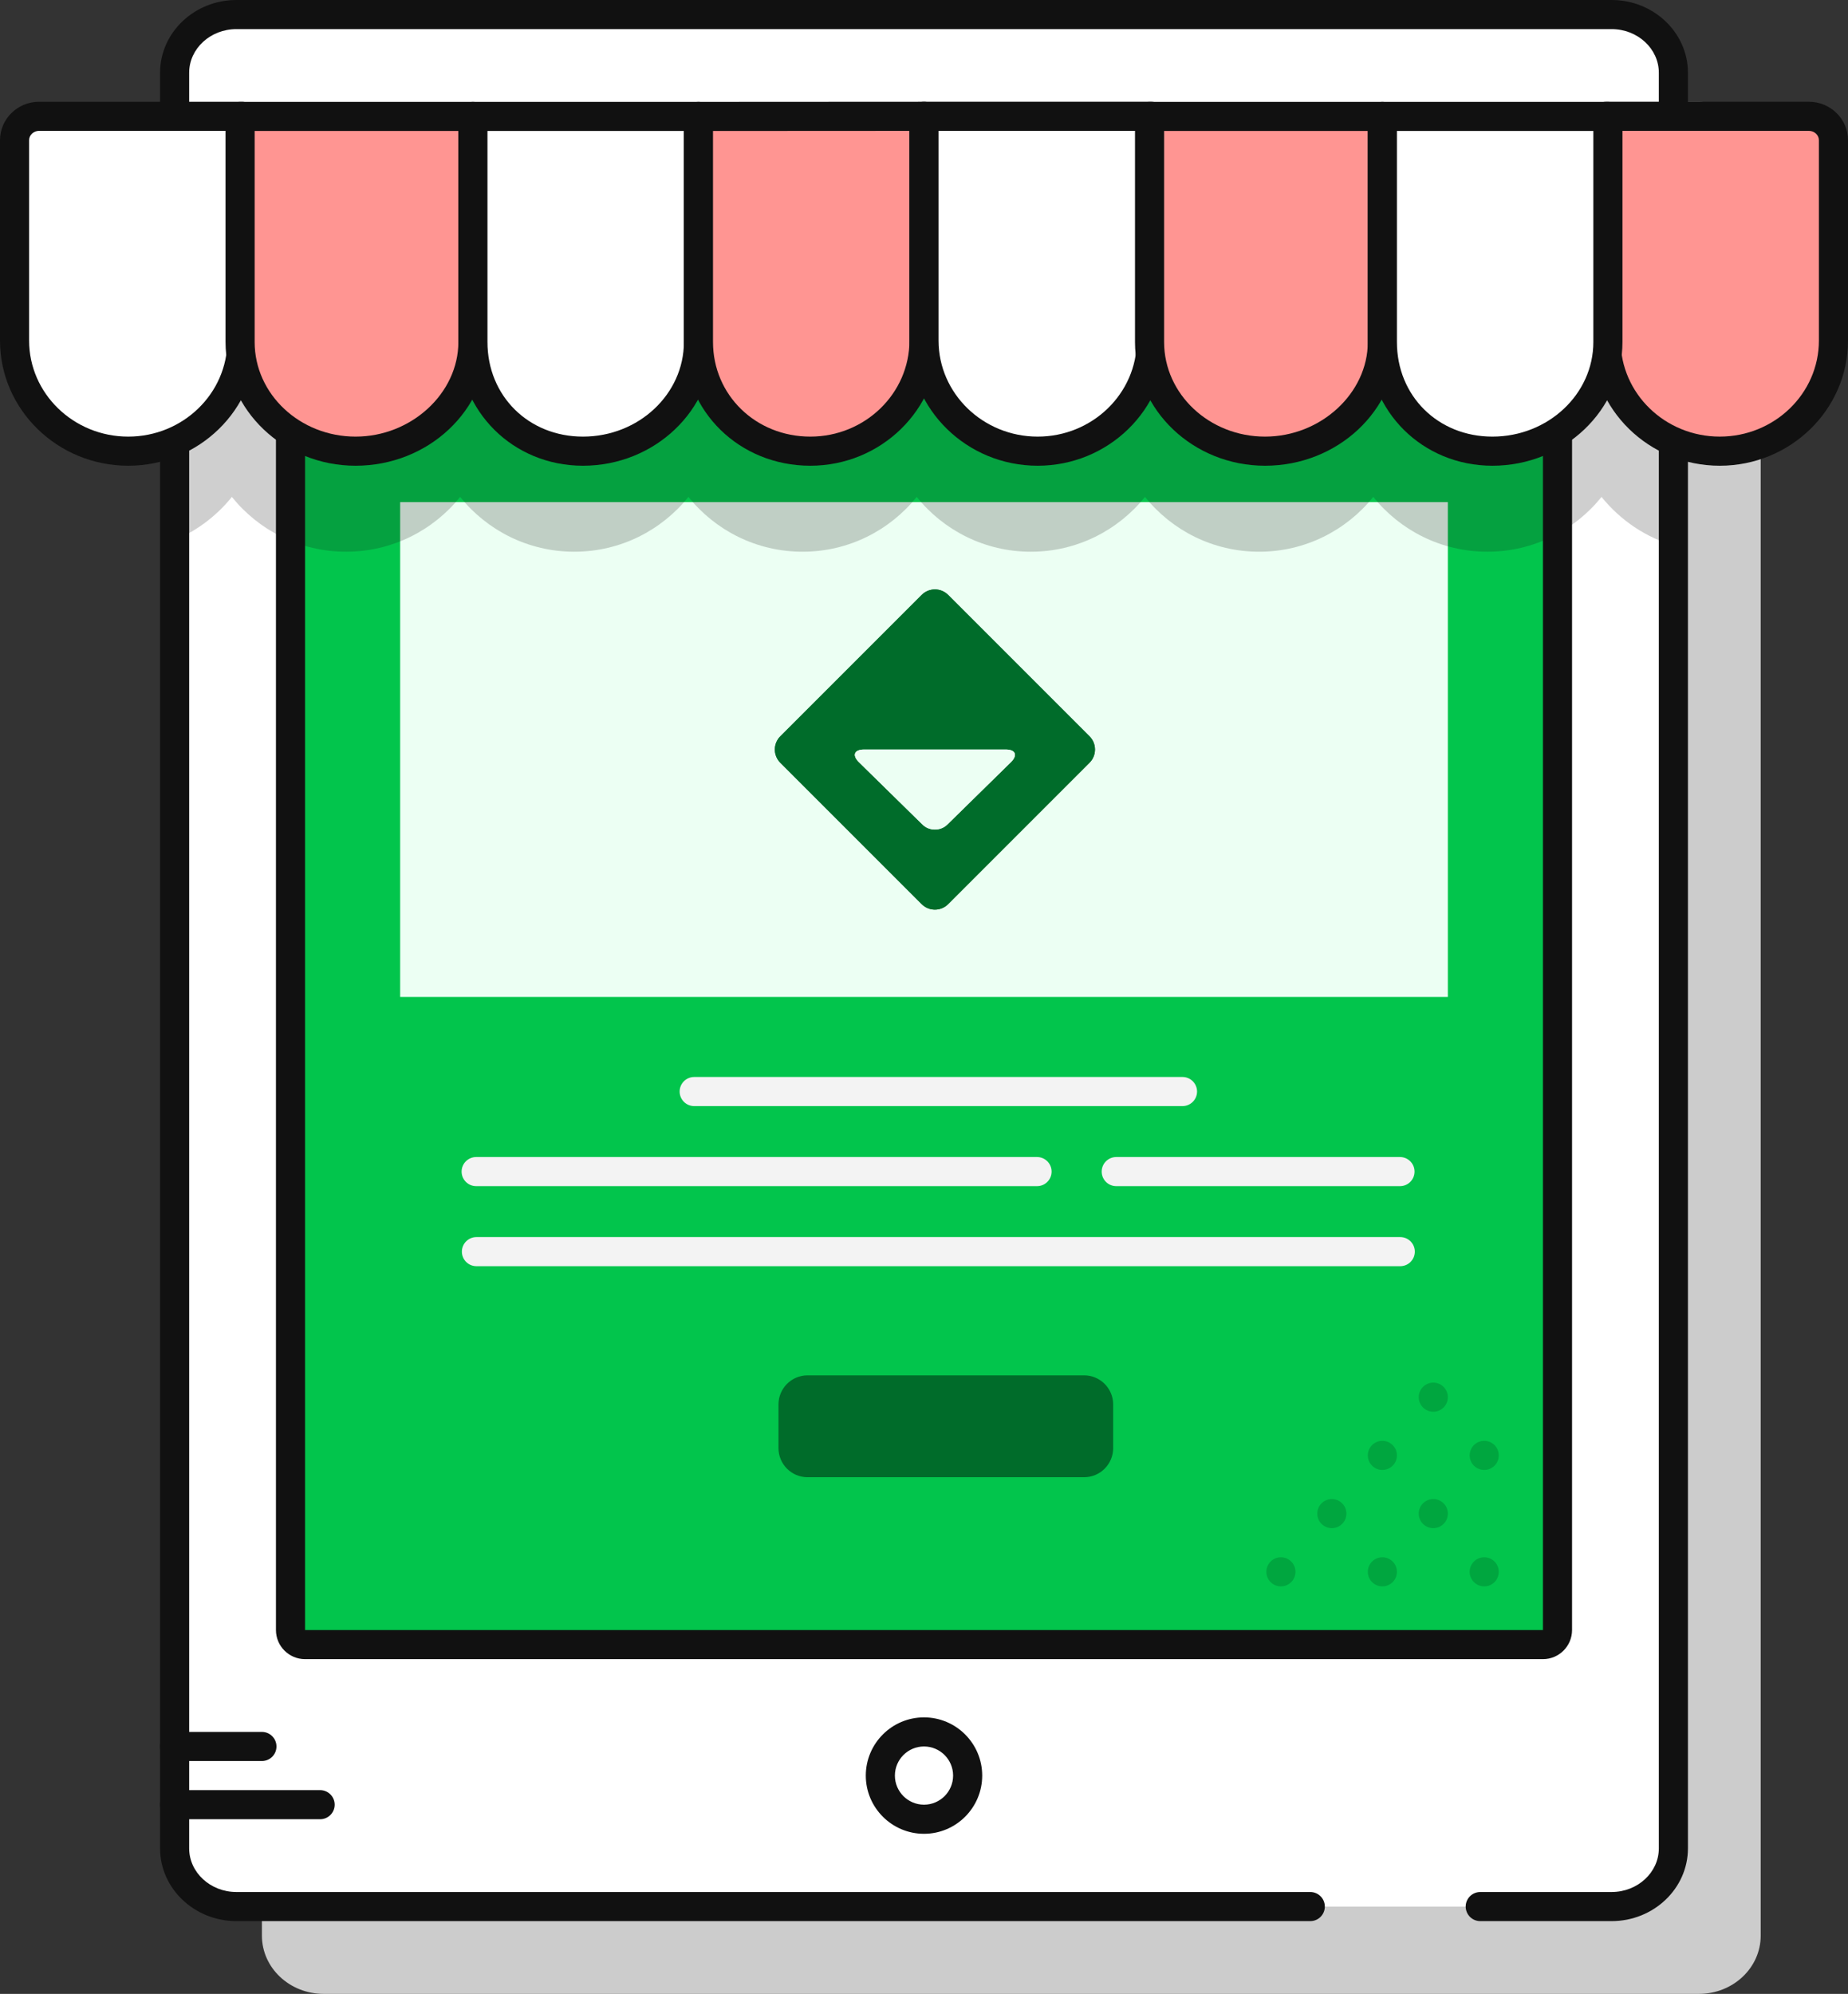 <svg version="1.1" xmlns="http://www.w3.org/2000/svg" xmlns:xlink="http://www.w3.org/1999/xlink" x="0px" y="0px" viewBox="0 0 254 274" style="enable-background:new 0 0 254 274;" xml:space="preserve" class="svg img-responsive">
<rect x="0" y="0" width="254" height="274" fill="#333333" stroke="none"/>
<g id="Layer_1_1_">
	<g>
		<g>
			<g>
				<path style="fill:#CCCCCC;" d="M192.093,274H44.495c-4.692,0-8.495-3.582-8.495-8V22c0-4.418,3.803-8,8.495-8h189.01      c4.692,0,8.495,3.582,8.495,8v244c0,4.418-3.803,8-8.495,8h-18.052"></path>
			</g>
			<g>
				<path style="fill:#FFFFFF;" d="M180.093,262H32.495c-4.692,0-8.495-3.582-8.495-8V10c0-4.418,3.803-8,8.495-8h189.01      C226.197,2,230,5.582,230,10v244c0,4.418-3.803,8-8.495,8h-18.052"></path>
				<path style="fill:#111111;" d="M221.505,264h-18.052c-1.104,0-2-0.896-2-2s0.896-2,2-2h18.052c3.581,0,6.495-2.691,6.495-6V10      c0-3.309-2.914-6-6.495-6H32.495C28.914,4,26,6.691,26,10v244c0,3.309,2.914,6,6.495,6h147.598c1.104,0,2,0.896,2,2      s-0.896,2-2,2H32.495C26.708,264,22,259.514,22,254V10c0-5.514,4.708-10,10.495-10h189.01C227.292,0,232,4.486,232,10v244      C232,259.514,227.292,264,221.505,264z"></path>
			</g>
			<g>
				<circle style="fill:#FFFFFF;" cx="127" cy="244" r="6"></circle>
				<path style="fill:#111111;" d="M127,252c-4.411,0-8-3.589-8-8s3.589-8,8-8s8,3.589,8,8S131.411,252,127,252z M127,240      c-2.206,0-4,1.794-4,4s1.794,4,4,4s4-1.794,4-4S129.206,240,127,240z"></path>
			</g>
			<g>
				<path style="fill:#02C54C;" d="M39.928,224V21c0-2.209,1.791-4,4-4h166.144c2.209,0,4,1.791,4,4v203c0,1.105-0.895,2-2,2H41.928      C40.823,226,39.928,225.105,39.928,224z"></path>
				<path style="fill:#111111;" d="M212.072,228H41.928c-2.206,0-4-1.794-4-4V21c0-3.309,2.691-6,6-6h166.145c3.309,0,6,2.691,6,6      v203C216.072,226.206,214.278,228,212.072,228z M43.928,19c-1.103,0-2,0.897-2,2v203.003L212.072,224V21c0-1.103-0.897-2-2-2      H43.928z"></path>
			</g>
			<g>
				<g>
					<circle style="fill:#00A63F;" cx="204" cy="216" r="2"></circle>
				</g>
				<g>
					<circle style="fill:#00A63F;" cx="204" cy="200" r="2"></circle>
				</g>
				<g>
					<circle style="fill:#00A63F;" cx="197" cy="208" r="2"></circle>
				</g>
				<g>
					<circle style="fill:#00A63F;" cx="197" cy="192" r="2"></circle>
				</g>
				<g>
					<circle style="fill:#00A63F;" cx="190" cy="216" r="2"></circle>
				</g>
				<g>
					<circle style="fill:#00A63F;" cx="190" cy="200" r="2"></circle>
				</g>
				<g>
					<circle style="fill:#00A63F;" cx="183.055" cy="208" r="2"></circle>
				</g>
				<g>
					<circle style="fill:#00A63F;" cx="176.055" cy="216" r="2"></circle>
				</g>
			</g>
		</g>
		<g>
			<path style="fill:#F3F3F3;" d="M162.53,152H95.414c-1.104,0-2-0.896-2-2s0.896-2,2-2h67.116c1.104,0,2,0.896,2,2     S163.635,152,162.53,152z"></path>
		</g>
		<g>
			<path style="fill:#F3F3F3;" d="M192.461,174H65.483c-1.104,0-2-0.896-2-2s0.896-2,2-2h126.978c1.104,0,2,0.896,2,2     S193.565,174,192.461,174z"></path>
		</g>
		<g>
			<path style="fill:#F3F3F3;" d="M142.539,163H65.446c-1.104,0-2-0.896-2-2s0.896-2,2-2h77.093c1.104,0,2,0.896,2,2     S143.644,163,142.539,163z"></path>
		</g>
		<g>
			<path style="fill:#F3F3F3;" d="M192.423,163h-39c-1.104,0-2-0.896-2-2s0.896-2,2-2h39c1.104,0,2,0.896,2,2     S193.527,163,192.423,163z"></path>
		</g>
		<g>
			<g>
				<rect x="55" y="69" style="fill:#ECFFF3;" width="144" height="68"></rect>
			</g>
		</g>
		<g style="opacity:0.2;">
			<path style="fill:#111111;" d="M230.506,36.269c-4.147,1.132-7.76,3.556-10.381,6.815c-3.69-4.588-9.342-7.53-15.688-7.53     c-6.346,0-11.997,2.942-15.688,7.53c-3.69-4.588-9.342-7.53-15.688-7.53c-6.346,0-11.997,2.942-15.688,7.53     c-3.69-4.588-9.342-7.53-15.688-7.53c-6.346,0-11.997,2.942-15.688,7.53c-3.69-4.588-9.342-7.53-15.688-7.53     c-6.346,0-11.997,2.942-15.688,7.53c-3.69-4.588-9.342-7.53-15.688-7.53c-6.346,0-11.997,2.942-15.687,7.53     c-3.69-4.588-9.342-7.53-15.688-7.53s-11.997,2.942-15.688,7.53c-2.187-2.719-5.066-4.852-8.367-6.146v37.496     c3.301-1.293,6.18-3.427,8.367-6.146c3.69,4.588,9.342,7.53,15.688,7.53s11.997-2.942,15.688-7.53     c3.69,4.588,9.342,7.53,15.687,7.53c6.346,0,11.997-2.942,15.688-7.53c3.69,4.588,9.342,7.53,15.688,7.53     c6.346,0,11.997-2.942,15.688-7.53c3.69,4.588,9.342,7.53,15.688,7.53c6.346,0,11.997-2.942,15.688-7.53     c3.69,4.588,9.342,7.53,15.688,7.53c6.346,0,11.997-2.942,15.688-7.53c3.69,4.588,9.342,7.53,15.688,7.53     c6.346,0,11.997-2.942,15.688-7.53c2.592,3.223,6.154,5.629,10.244,6.777"></path>
		</g>
		<g>
			<g>
				<path style="fill:#FFFFFF;" d="M17.625,62L17.625,62C8.996,62,2,55.197,2,46.802c0-10.105,0-21.727,0-27.538      c0-1.815,1.513-3.28,3.378-3.28H33.25v30.815C33.25,55.194,26.254,62,17.625,62z"></path>
			</g>
			<g>
				<path style="fill:#111111;" d="M17.625,64C7.906,64,0,56.285,0,46.802V19.264c0-2.911,2.412-5.28,5.378-5.28H33.25      c1.104,0,2,0.896,2,2v30.814C35.25,56.283,27.344,64,17.625,64z M5.378,17.983c-0.76,0-1.378,0.574-1.378,1.28v27.538      C4,54.079,10.112,60,17.625,60S31.25,54.077,31.25,46.798V17.983H5.378z"></path>
			</g>
			<g>
				<path style="fill:#FF9592;" d="M236.375,62L236.375,62C245.004,62,252,55.197,252,46.802c0-10.105,0-21.727,0-27.538      c0-1.815-1.513-3.28-3.378-3.28H220.75v30.815C220.75,55.194,227.746,62,236.375,62z"></path>
			</g>
			<g>
				<path style="fill:#111111;" d="M236.375,64c-9.719,0-17.625-7.717-17.625-17.202V15.983c0-1.104,0.896-2,2-2h27.872      c2.966,0,5.378,2.369,5.378,5.28v27.538C254,56.285,246.094,64,236.375,64z M222.75,17.983v28.814      c0,7.279,6.112,13.202,13.625,13.202S250,54.079,250,46.802V19.264c0-0.706-0.618-1.28-1.378-1.28H222.75z"></path>
			</g>
			<g>
				<path style="fill:#FF9592;" d="M48.875,62L48.875,62c-8.629,0-15.625-6.803-15.625-15.198c0-13.678,0-30.818,0-30.818H64.5      v30.815C64.5,55.194,57.504,62,48.875,62z"></path>
			</g>
			<g>
				<path style="fill:#111111;" d="M48.875,64C39.019,64,31,56.374,31,47V16c0-1.104,0.896-2,2-2h32c1.104,0,2,0.896,2,2v31      C67,56.374,58.869,64,48.875,64z M35,18v29c0,7.168,6.225,13,13.875,13C56.531,60,63,54.047,63,47V18H35z"></path>
			</g>
			<g>
				<path style="fill:#FFFFFF;" d="M80.125,62L80.125,62C71.496,62,64.5,55.197,64.5,46.802c0-13.678,0-30.818,0-30.818h31.25      v30.815C95.75,55.194,88.754,62,80.125,62z"></path>
			</g>
			<g>
				<path style="fill:#111111;" d="M80.125,64C70.522,64,63,56.532,63,47V16c0-1.104,0.896-2,2-2h31c1.104,0,2,0.896,2,2v31      C98,56.374,89.981,64,80.125,64z M67,18v29c0,7.411,5.643,13,13.125,13C87.775,60,94,54.168,94,47V18H67z"></path>
			</g>
			<g>
				<path style="fill:#FF9592;" d="M111.375,62L111.375,62c-8.629,0-15.625-6.803-15.625-15.198c0-13.678,0-30.818,0-30.818H127      v30.815C127,55.194,120.004,62,111.375,62z"></path>
			</g>
			<g>
				<path style="fill:#111111;" d="M111.375,64C101.632,64,94,56.532,94,47V16c0-1.104,0.895-1.999,1.999-2l31-0.017H127      c0.53,0,1.039,0.211,1.414,0.585c0.375,0.376,0.586,0.885,0.586,1.415v30.814C129,56.283,121.094,64,111.375,64z M98,17.999V47      c0,7.29,5.875,13,13.375,13C118.888,60,125,54.077,125,46.798V17.984L98,17.999z"></path>
			</g>
			<g>
				<path style="fill:#FFFFFF;" d="M142.625,62L142.625,62C133.996,62,127,55.197,127,46.802c0-13.678,0-30.818,0-30.818h31.25      v30.815C158.25,55.194,151.254,62,142.625,62z"></path>
			</g>
			<g>
				<path style="fill:#111111;" d="M142.625,64C132.906,64,125,56.285,125,46.802V15.983c0-1.104,0.896-2,2-2h31.25      c1.104,0,2,0.896,2,2v30.814C160.25,56.283,152.344,64,142.625,64z M129,17.983v28.818C129,54.079,135.112,60,142.625,60      s13.625-5.923,13.625-13.202V17.983H129z"></path>
			</g>
			<g>
				<path style="fill:#FF9592;" d="M173.875,62L173.875,62c-8.629,0-15.625-6.803-15.625-15.198c0-13.678,0-30.818,0-30.818h31.25      v30.815C189.5,55.194,182.504,62,173.875,62z"></path>
			</g>
			<g>
				<path style="fill:#111111;" d="M173.875,64C164.019,64,156,56.374,156,47V16c0-1.104,0.896-2,2-2h32c1.104,0,2,0.896,2,2v31      C192,56.374,183.869,64,173.875,64z M160,18v29c0,7.168,6.225,13,13.875,13C181.531,60,188,54.047,188,47V18H160z"></path>
			</g>
			<g>
				<path style="fill:#FFFFFF;" d="M205.125,62L205.125,62c-8.629,0-15.625-6.803-15.625-15.198c0-13.678,0-30.818,0-30.818h31.25      v30.815C220.75,55.194,213.754,62,205.125,62z"></path>
			</g>
			<g>
				<path style="fill:#111111;" d="M205.125,64C195.522,64,188,56.532,188,47V16c0-1.104,0.896-2,2-2h31c1.104,0,2,0.896,2,2v31      C223,56.374,214.981,64,205.125,64z M192,18v29c0,7.411,5.643,13,13.125,13C212.775,60,219,54.168,219,47V18H192z"></path>
			</g>
		</g>
		<g>
			<path style="fill:#006C2A;" d="M149,203h-38c-2.209,0-4-1.791-4-4v-6c0-2.209,1.791-4,4-4h38c2.209,0,4,1.791,4,4v6     C153,201.209,151.209,203,149,203z"></path>
		</g>
		<g>
			<g>
				<g>
					<path style="fill:#006C2A;" d="M130.312,124.252c-0.997,0.997-2.628,0.997-3.624,0l-19.44-19.44       c-0.997-0.997-0.997-2.628,0-3.624l19.44-19.44c0.997-0.997,2.628-0.997,3.624,0l19.44,19.44c0.997,0.997,0.997,2.628,0,3.624       L130.312,124.252z"></path>
				</g>
				<g>
					<path style="fill:#006C2A;" d="M130.312,124.252c-0.997,0.997-2.628,0.997-3.624,0l-19.44-19.44       c-0.997-0.997-0.997-2.628,0-3.624l19.44-19.44c0.997-0.997,2.628-0.997,3.624,0l19.44,19.44c0.997,0.997,0.997,2.628,0,3.624       L130.312,124.252z"></path>
				</g>
			</g>
			<g>
				<g>
					<path style="fill:#ECFFF3;" d="M130.228,113.287c-0.951,0.951-2.506,0.951-3.457,0l-8.725-8.559       c-0.951-0.951-0.628-1.728,0.716-1.728h19.475c1.344,0,1.667,0.778,0.716,1.728L130.228,113.287z"></path>
				</g>
				<g>
					<path style="fill:#ECFFF3;" d="M130.228,113.287c-0.951,0.951-2.506,0.951-3.457,0l-8.725-8.559       c-0.951-0.951-0.628-1.728,0.716-1.728h19.475c1.344,0,1.667,0.778,0.716,1.728L130.228,113.287z"></path>
				</g>
			</g>
		</g>
	</g>
	<g>
		<line style="fill:#FFFFFF;" x1="24" y1="248" x2="44" y2="248"></line>
		<path style="fill:#111111;" d="M44,250H24c-1.104,0-2-0.896-2-2s0.896-2,2-2h20c1.104,0,2,0.896,2,2S45.104,250,44,250z"></path>
	</g>
	<g>
		<line style="fill:#FFFFFF;" x1="24" y1="240" x2="36" y2="240"></line>
		<path style="fill:#111111;" d="M36,242H24c-1.104,0-2-0.896-2-2s0.896-2,2-2h12c1.104,0,2,0.896,2,2S37.104,242,36,242z"></path>
	</g>
</g>
<g id="Layer_1">
</g>
</svg>
